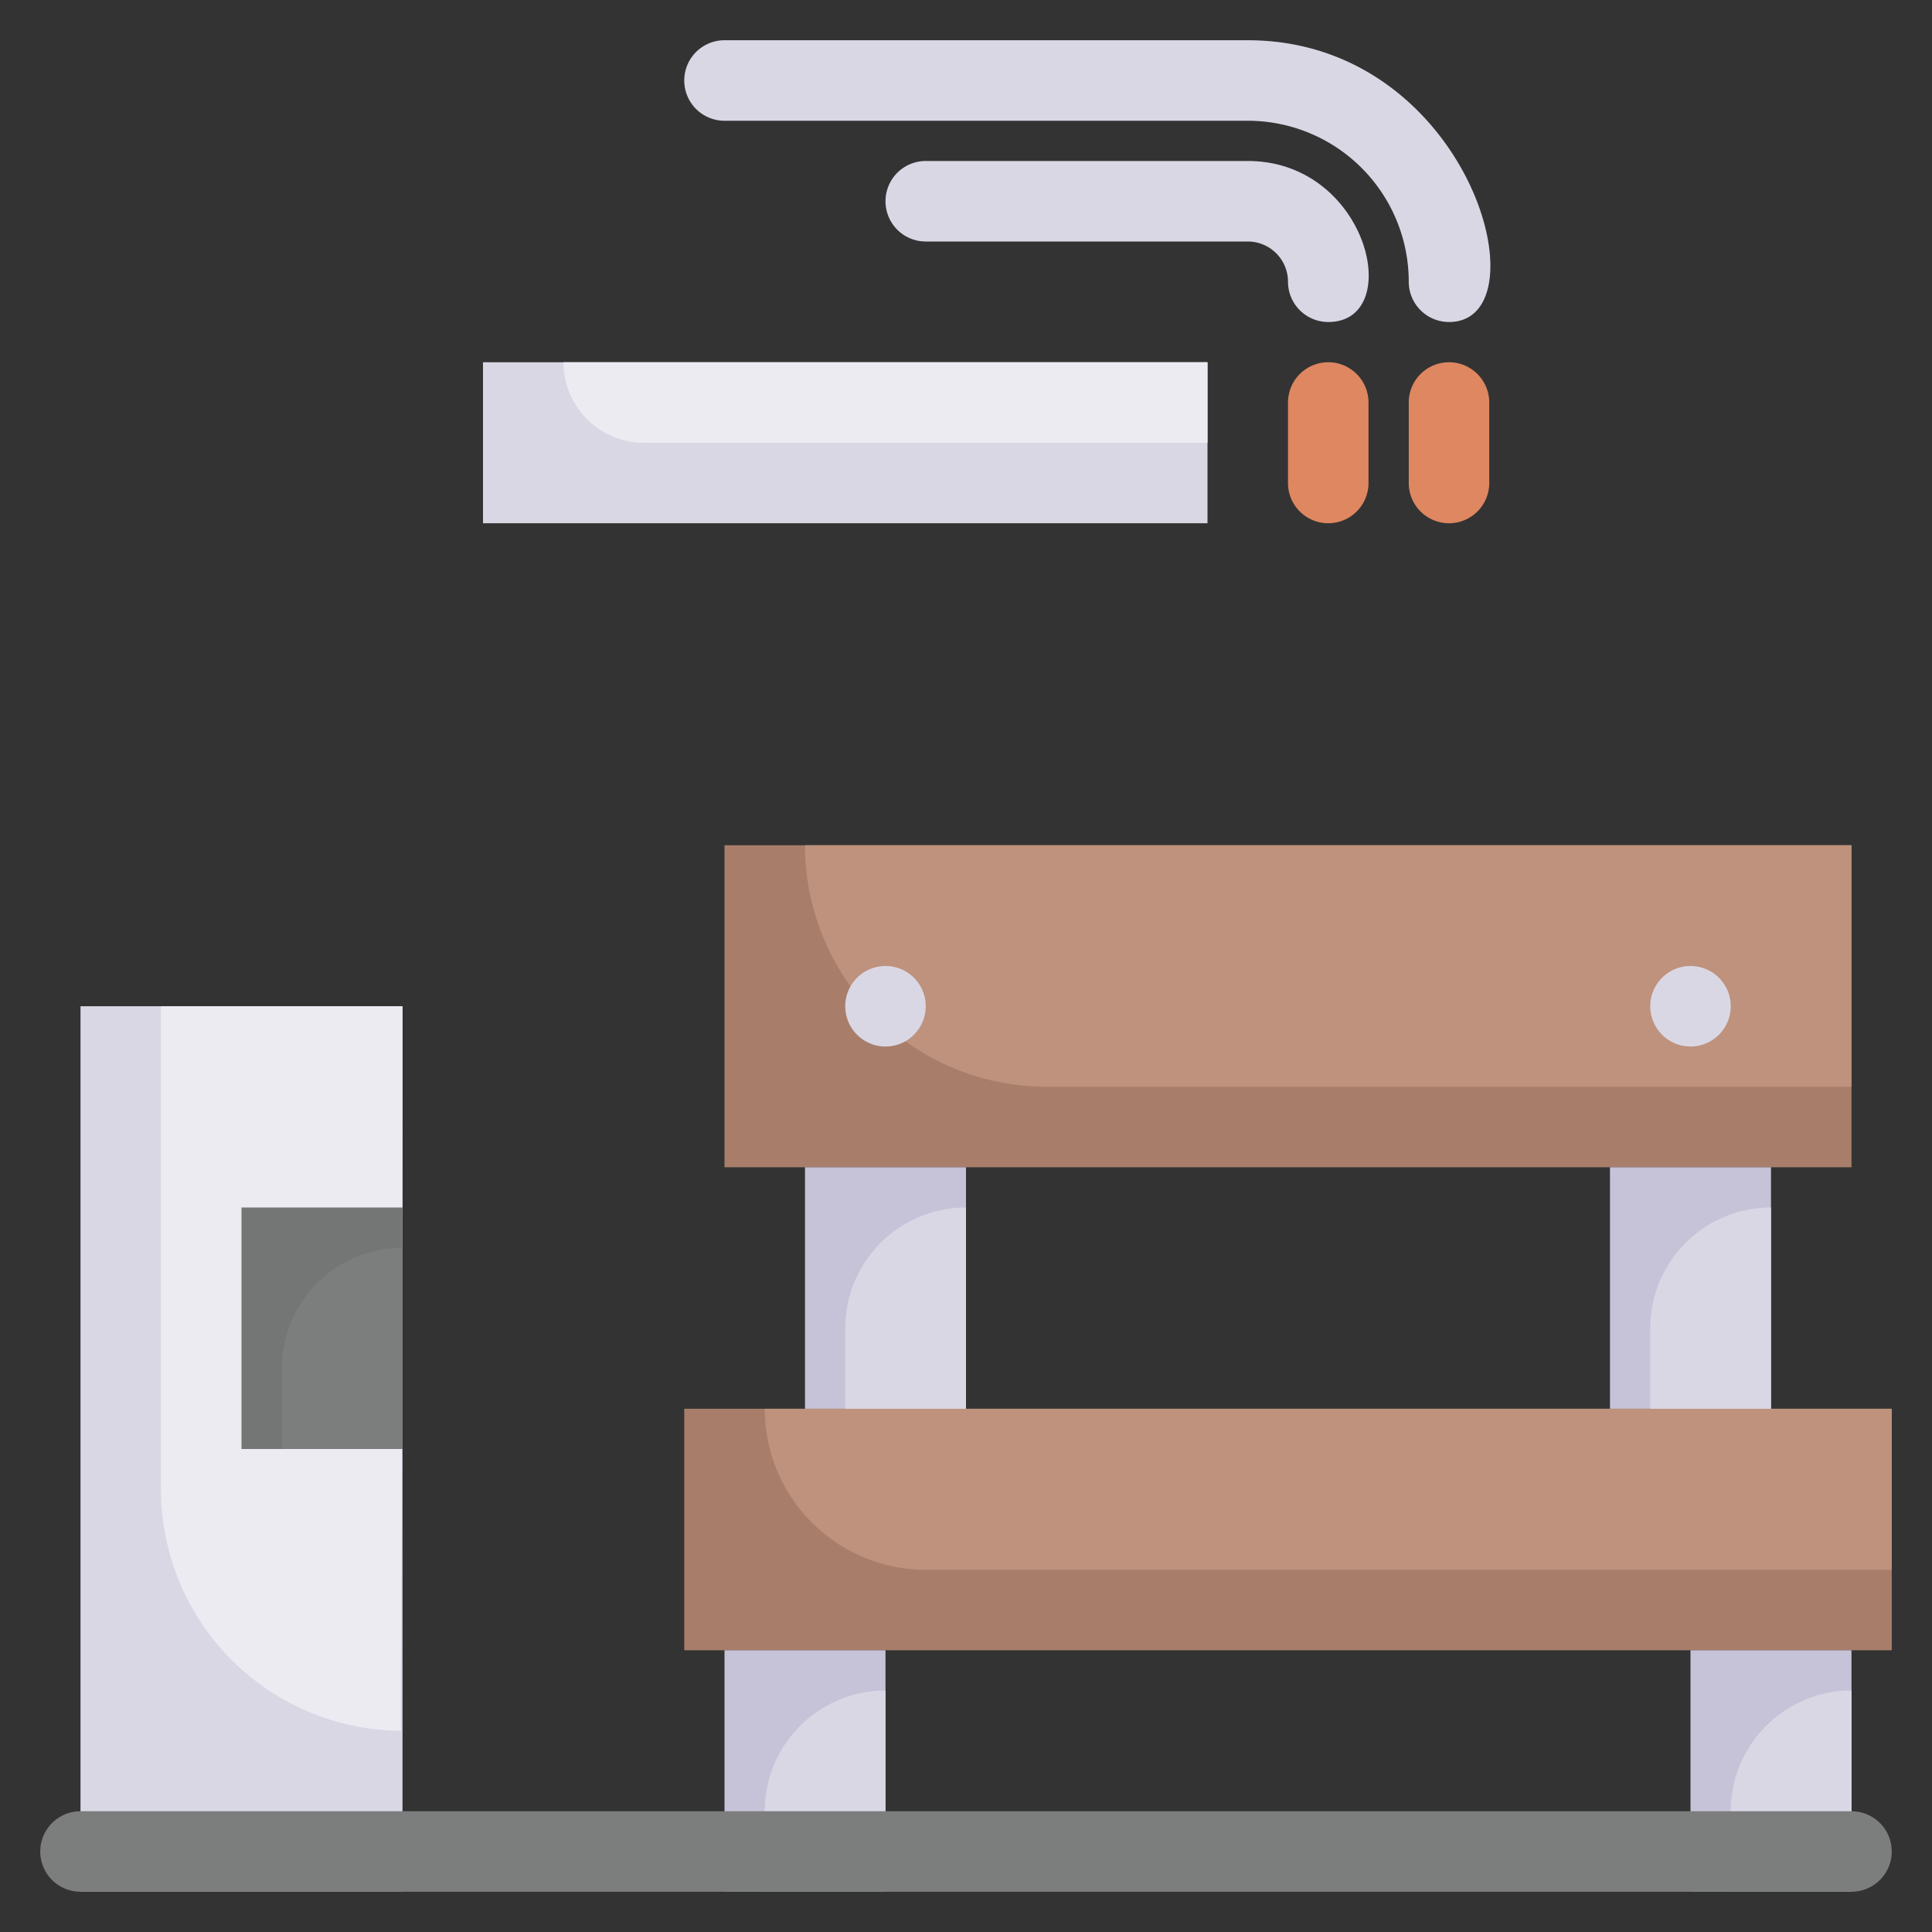 <svg xmlns="http://www.w3.org/2000/svg" viewBox="0 0 48 48"><rect x="0" y="0" width="48" height="48" fill="#333333" stroke="none"/><defs><style>.cls-1{fill:#dad7e5;}.cls-2{fill:#edebf2;}.cls-3{fill:#df8761;}.cls-4{fill:#a87e6b;}.cls-5{fill:#be927c;}.cls-6{fill:#c6c3d8;}.cls-7{fill:#747575;}.cls-8{fill:#7c7d7d;}</style></defs><title>Smoking area</title><g id="Smoking_area" data-name="Smoking area"><rect class="cls-1" x="12" y="9" width="18" height="4"/><path class="cls-2" d="M30,9v2H16a2,2,0,0,1-2-2Z"/><path class="cls-3" d="M32,12V10a1,1,0,0,1,2,0v2A1,1,0,0,1,32,12Z"/><path class="cls-3" d="M35,12V10a1,1,0,0,1,2,0v2A1,1,0,0,1,35,12Z"/><path class="cls-1" d="M33,8a1,1,0,0,1-1-1,1,1,0,0,0-1-1H23a1,1,0,0,1,0-2h8C34,4,34.92,8,33,8Z"/><path class="cls-1" d="M36,8a1,1,0,0,1-1-1,4,4,0,0,0-4-4H18a1,1,0,0,1,0-2H31C36.52,1,38.41,8,36,8Z"/><rect class="cls-4" x="17" y="35" width="30" height="6"/><path class="cls-5" d="M47,35v4H23a4,4,0,0,1-4-4Z"/><rect class="cls-4" x="18" y="21" width="28" height="8"/><path class="cls-5" d="M46,21v6H26a6,6,0,0,1-6-6Z"/><rect class="cls-6" x="18" y="41" width="4" height="6"/><path class="cls-1" d="M22,42v5H19V45A3,3,0,0,1,22,42Z"/><rect class="cls-6" x="42" y="41" width="4" height="6"/><path class="cls-1" d="M46,42v5H43V45A3,3,0,0,1,46,42Z"/><rect class="cls-6" x="20" y="29" width="4" height="6"/><path class="cls-1" d="M24,30v5H21V33A3,3,0,0,1,24,30Z"/><rect class="cls-6" x="40" y="29" width="4" height="6"/><path class="cls-1" d="M44,30v5H41V33A3,3,0,0,1,44,30Z"/><path class="cls-1" d="M43,25a1,1,0,0,0-2,0A1,1,0,0,0,43,25Z"/><path class="cls-1" d="M23,25a1,1,0,0,0-2,0A1,1,0,0,0,23,25Z"/><rect class="cls-1" x="2" y="25" width="8" height="22"/><path class="cls-2" d="M10,25c0,18.76-.1,18,0,18a6,6,0,0,1-6-6V25Z"/><rect class="cls-7" x="6" y="30" width="4" height="6"/><path class="cls-8" d="M10,31v5H7V34A3,3,0,0,1,10,31Z"/><path class="cls-8" d="M46,47H2a1,1,0,0,1,0-2H46A1,1,0,0,1,46,47Z"/></g></svg>